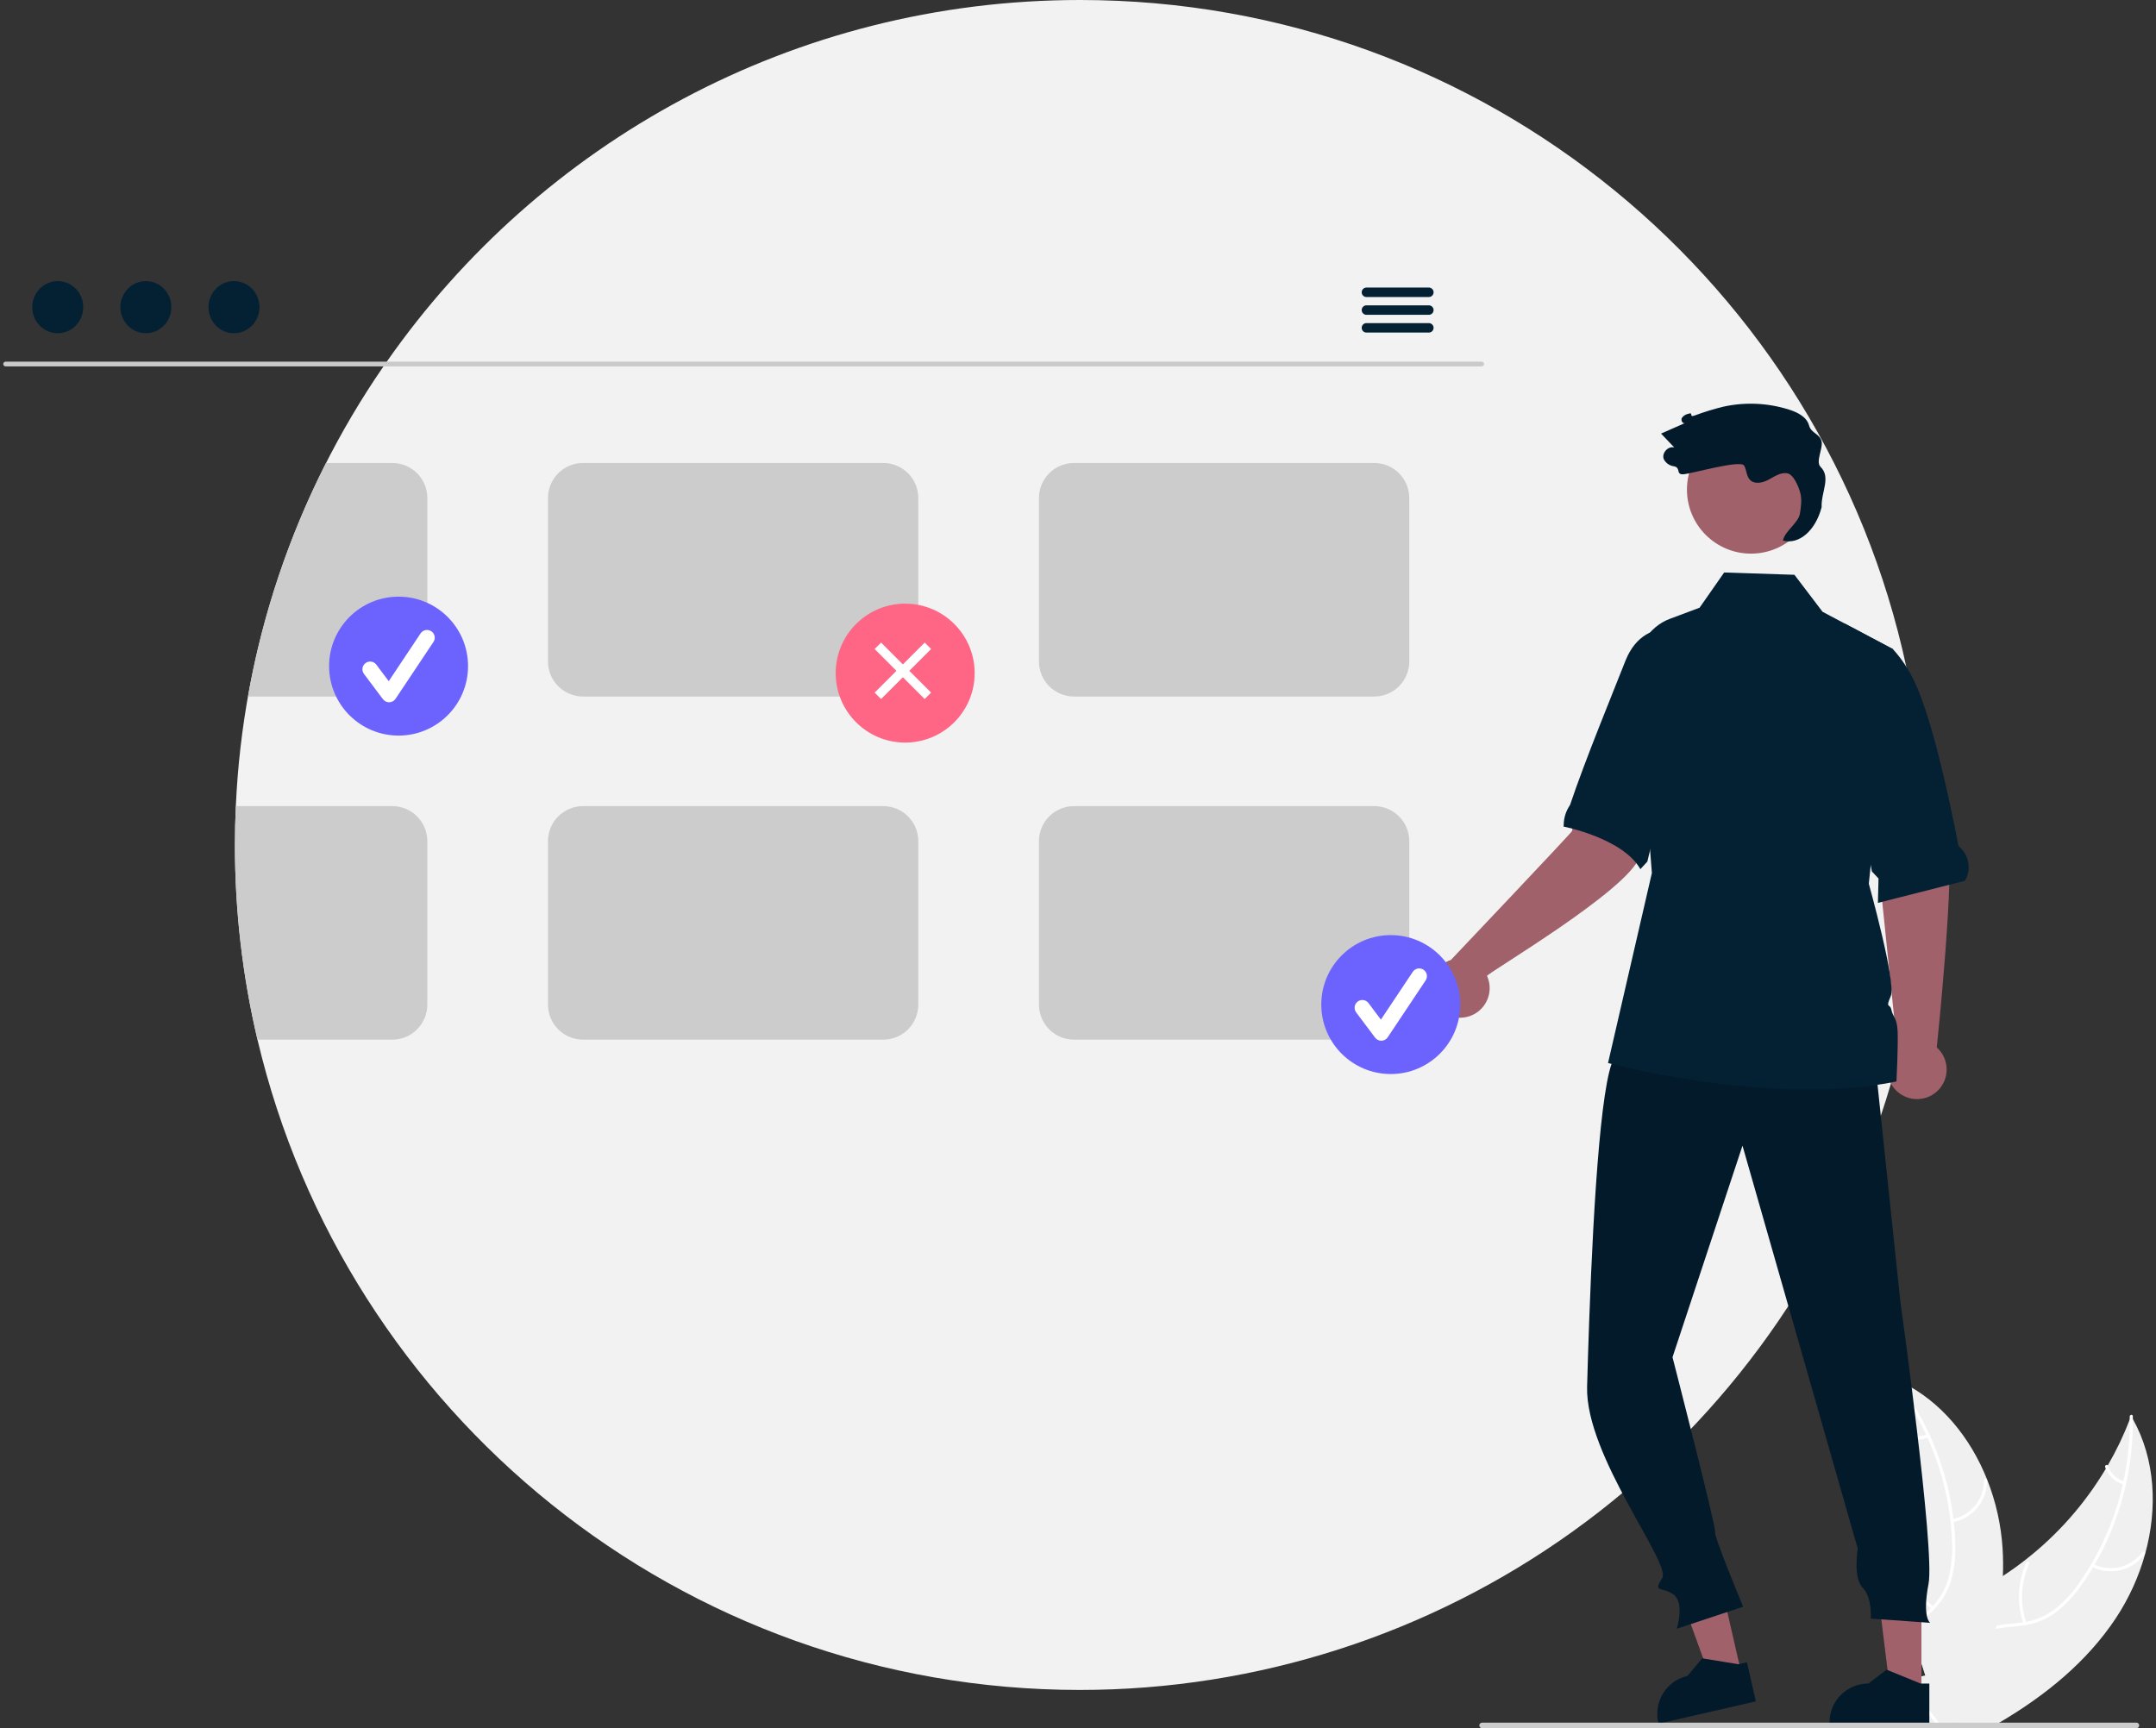 <svg xmlns="http://www.w3.org/2000/svg" width="237" height="190" viewBox="0 0 237 190" fill="none">
  <rect x="0" y="0" width="237" height="190" fill="#333333" stroke="none"/>
  <g clip-path="url(#clip0_310_28099)">
    <path d="M211.622 92.898C211.622 94.605 211.576 96.299 211.484 97.982C211.148 104.273 210.172 110.513 208.569 116.605C208.566 116.608 208.566 116.608 208.569 116.61C208.358 117.416 208.135 118.219 207.899 119.015C207.889 119.053 207.878 119.089 207.865 119.125C207.516 120.318 207.143 121.501 206.747 122.672V122.674C200.509 141.073 188.665 157.056 172.877 168.378C157.09 179.699 138.152 185.791 118.724 185.796C74.783 185.796 37.97 155.291 28.305 114.301C26.653 107.286 25.821 100.104 25.826 92.898C25.826 91.466 25.859 90.042 25.924 88.625C26.694 71.308 32.319 54.556 42.155 40.282C42.273 40.108 42.394 39.933 42.517 39.761C59.306 15.723 87.18 0 118.724 0C163.305 0 200.549 31.401 209.546 73.292C209.548 73.293 209.549 73.295 209.549 73.297C210.129 75.997 210.589 78.737 210.93 81.519C211.393 85.294 211.624 89.095 211.622 92.898Z" fill="#F2F2F2"/>
    <path d="M235.813 170.815C235.12 173.323 234.036 175.707 232.603 177.88C229.4 182.722 224.817 186.425 219.78 189.389C219.431 189.597 219.076 189.8 218.722 190H215.189L215.065 189.718V189.715L214.922 189.389L214.904 189.351L214.896 189.389L214.755 190H213.02C212.876 189.797 212.735 189.594 212.597 189.389C212.394 189.089 212.199 188.786 212.014 188.478C211.688 187.94 211.397 187.381 211.142 186.805C211.111 186.741 211.085 186.677 211.059 186.612L211.175 186.487L210.695 184.388L211.66 184.228L210.603 180.967C210.641 180.846 210.685 180.725 210.731 180.605C211.324 179.104 212.438 177.982 213.759 177.04C215.119 176.068 216.703 175.288 218.158 174.477C218.84 174.094 219.513 173.691 220.167 173.265V173.263C221.004 172.721 221.815 172.142 222.602 171.525C222.616 171.517 222.629 171.508 222.641 171.497C222.652 171.489 222.662 171.481 222.672 171.472C226.2 168.715 229.185 165.328 231.477 161.481L231.477 161.481L231.478 161.48L231.479 161.48L231.479 161.479C231.556 161.355 231.628 161.232 231.7 161.107V161.104C232.638 159.49 233.446 157.804 234.115 156.061V156.059C234.166 155.93 234.212 155.802 234.261 155.674C234.328 155.787 234.392 155.9 234.453 156.013L234.454 156.013L234.455 156.013L234.456 156.014L234.456 156.015C236.945 160.468 237.181 165.831 235.813 170.815Z" fill="#F0F0F0"/>
    <path d="M234.456 156.015C234.481 158.392 234.234 160.763 233.719 163.083C233.488 164.145 233.2 165.193 232.857 166.224C232.191 168.241 231.32 170.184 230.258 172.024C230.198 172.124 230.142 172.221 230.08 172.319V172.321C229.627 173.087 229.134 173.828 228.605 174.544C227.804 175.683 226.815 176.678 225.679 177.485C224.752 178.097 223.703 178.503 222.605 178.673C222.4 178.711 222.189 178.74 221.976 178.765C221.127 178.865 220.249 178.904 219.407 179.083C218.981 179.168 218.566 179.301 218.17 179.481C216.815 180.11 216.053 181.426 215.72 182.833C215.661 183.079 215.615 183.328 215.579 183.577C215.299 185.489 215.607 187.475 215.448 189.389C215.43 189.592 215.407 189.798 215.378 190H215.188L215.065 189.718V189.715C215.078 189.608 215.088 189.5 215.099 189.389C215.16 188.449 215.168 187.506 215.122 186.564C215.112 186.141 215.104 185.715 215.109 185.289C215.114 184.947 215.127 184.606 215.153 184.267V184.265C215.171 184.054 215.191 183.846 215.219 183.639C215.301 183.002 215.458 182.377 215.686 181.778C215.91 181.16 216.261 180.597 216.717 180.124C217.174 179.652 217.725 179.282 218.335 179.037C218.707 178.898 219.091 178.79 219.482 178.716C220.342 178.552 221.229 178.511 222.094 178.403C222.187 178.393 222.279 178.38 222.369 178.365C222.484 178.347 222.597 178.326 222.71 178.306C223.842 178.105 224.91 177.642 225.831 176.953C226.924 176.088 227.875 175.055 228.648 173.894C229.069 173.291 229.47 172.676 229.842 172.042C229.842 172.041 229.842 172.041 229.842 172.041C229.842 172.04 229.842 172.04 229.843 172.04C229.843 172.04 229.843 172.039 229.843 172.039C229.844 172.039 229.844 172.039 229.844 172.039C229.862 172.008 229.88 171.98 229.898 171.949L229.901 171.944C231.497 169.216 232.662 166.259 233.355 163.175C233.378 163.062 233.404 162.949 233.429 162.837C233.906 160.61 234.135 158.338 234.115 156.062V156.059C234.115 155.951 234.112 155.846 234.109 155.738C234.104 155.518 234.446 155.469 234.451 155.69C234.453 155.797 234.456 155.905 234.453 156.013C234.454 156.013 234.454 156.013 234.454 156.013C234.455 156.013 234.455 156.013 234.455 156.014C234.455 156.014 234.456 156.014 234.456 156.014C234.456 156.015 234.456 156.015 234.456 156.015Z" fill="white"/>
    <path d="M229.934 172.249C230.912 172.746 232.034 172.878 233.101 172.624C234.168 172.369 235.11 171.744 235.758 170.859C235.888 170.68 235.616 170.468 235.485 170.648C234.883 171.473 234.006 172.056 233.012 172.291C232.018 172.526 230.973 172.398 230.065 171.93C229.867 171.828 229.738 172.148 229.934 172.249Z" fill="white"/>
    <path d="M222.743 178.408C222.029 176.283 222.141 173.966 223.059 171.921C223.15 171.718 222.83 171.587 222.739 171.79C221.789 173.92 221.676 176.331 222.425 178.541C222.496 178.752 222.814 178.617 222.743 178.408Z" fill="white"/>
    <path d="M233.528 162.868C233.11 162.754 232.726 162.539 232.412 162.241C232.097 161.942 231.862 161.571 231.726 161.159C231.658 160.947 231.34 161.082 231.408 161.292C231.56 161.746 231.82 162.156 232.167 162.487C232.514 162.817 232.936 163.057 233.398 163.187C233.44 163.203 233.487 163.202 233.529 163.184C233.57 163.167 233.604 163.134 233.623 163.093C233.64 163.05 233.639 163.003 233.622 162.961C233.604 162.919 233.571 162.885 233.528 162.868Z" fill="white"/>
    <path d="M220.167 173.263V173.266C220.087 175.098 219.858 176.921 219.482 178.716V178.719C219.461 178.842 219.433 178.963 219.407 179.083C218.788 181.86 217.92 184.575 216.813 187.195C216.507 187.934 216.188 188.666 215.853 189.389C215.761 189.595 215.666 189.797 215.568 190H215.188L215.065 189.718V189.715L214.922 189.389L214.904 189.351L214.896 189.389L214.755 190H211.085L210.372 189.389L209.332 188.499L210.785 186.913L211.023 186.651L211.059 186.613L211.175 186.487L210.695 184.388L211.66 184.229L210.603 180.967L210.102 179.425L209.976 179.037L209.245 176.781L207.038 177.195L206.679 175.937C207.34 174.404 207.891 172.825 208.326 171.213C208.329 171.2 208.334 171.19 208.336 171.177C209.502 166.834 209.852 162.313 209.368 157.843V157.84C209.353 157.696 209.335 157.55 209.314 157.409V157.404C209.094 155.551 208.723 153.72 208.206 151.927C208.17 151.791 208.129 151.658 208.09 151.524C208.208 151.576 208.324 151.624 208.442 151.676L208.444 151.678H208.449C208.637 151.761 208.824 151.848 209.006 151.94C213.384 154.068 216.605 158.061 218.435 162.664C218.44 162.677 218.445 162.688 218.45 162.7C219.405 165.114 219.974 167.663 220.136 170.253C220.198 171.255 220.208 172.26 220.167 173.263Z" fill="#F0F0F0"/>
    <path d="M213.508 190H213.102C212.974 189.792 212.835 189.589 212.697 189.389C212.476 189.079 212.248 188.775 212.014 188.478C211.811 188.221 211.609 187.967 211.406 187.713C211.195 187.449 210.988 187.185 210.785 186.913L211.023 186.651C211.062 186.702 211.1 186.754 211.142 186.805C211.798 187.67 212.509 188.501 213.118 189.389C213.254 189.589 213.384 189.792 213.508 190Z" fill="white"/>
    <path d="M208.005 151.668C208.072 151.752 208.141 151.84 208.205 151.927C208.706 152.576 209.179 153.246 209.624 153.936C210.418 155.154 211.123 156.428 211.734 157.747C211.783 157.85 211.831 157.955 211.878 158.06C213.184 160.943 214.036 164.011 214.403 167.155C214.408 167.186 214.41 167.214 214.413 167.245C214.498 167.979 214.552 168.715 214.577 169.454C214.659 170.846 214.521 172.242 214.169 173.591C214.118 173.768 214.061 173.943 214 174.112C213.845 174.527 213.652 174.927 213.422 175.305C213.257 175.582 213.074 175.847 212.873 176.098C212.753 176.252 212.627 176.404 212.493 176.55C212.416 176.635 212.337 176.719 212.257 176.804C212.191 176.868 212.126 176.935 212.06 176.999C211.367 177.671 210.602 178.295 209.976 179.037L210.102 179.424C210.705 178.659 211.482 178.026 212.183 177.358C212.623 176.945 213.023 176.491 213.379 176.003C213.425 175.937 213.474 175.87 213.517 175.801C213.755 175.453 213.96 175.085 214.131 174.7C214.218 174.507 214.297 174.31 214.369 174.104C214.789 172.778 214.979 171.389 214.934 169.998C214.926 169.107 214.873 168.218 214.775 167.332C214.765 167.217 214.752 167.104 214.736 166.988C214.476 164.88 214.001 162.805 213.32 160.793C212.457 158.242 211.27 155.811 209.789 153.562C209.365 152.917 208.916 152.289 208.441 151.675C208.38 151.591 208.316 151.509 208.249 151.424C208.113 151.249 207.869 151.493 208.005 151.668Z" fill="white"/>
    <path d="M214.614 167.364C215.694 167.172 216.67 166.602 217.369 165.757C218.067 164.911 218.443 163.845 218.427 162.748C218.426 162.704 218.408 162.661 218.376 162.629C218.344 162.598 218.302 162.58 218.257 162.58C218.212 162.579 218.169 162.596 218.137 162.627C218.104 162.657 218.085 162.699 218.082 162.744C218.098 163.765 217.749 164.759 217.097 165.545C216.445 166.331 215.533 166.858 214.527 167.031C214.308 167.069 214.397 167.402 214.614 167.364Z" fill="white"/>
    <path d="M212.581 176.611C210.731 175.345 209.426 173.428 208.927 171.242C208.878 171.025 208.544 171.113 208.593 171.329C209.117 173.603 210.479 175.595 212.407 176.909C212.591 177.034 212.764 176.736 212.581 176.611Z" fill="white"/>
    <path d="M211.836 157.71C211.434 157.871 210.998 157.93 210.567 157.881C210.136 157.833 209.724 157.678 209.368 157.43C209.186 157.303 209.013 157.602 209.194 157.728C209.589 158 210.044 158.17 210.52 158.225C210.996 158.28 211.478 158.218 211.924 158.043C211.967 158.031 212.004 158.002 212.027 157.962C212.05 157.923 212.057 157.877 212.047 157.833C212.035 157.789 212.006 157.751 211.967 157.728C211.927 157.705 211.88 157.698 211.836 157.71Z" fill="white"/>
    <path d="M162.881 40.283H0.611C0.543 40.282 0.478 40.254 0.431 40.205C0.383 40.156 0.356 40.091 0.356 40.023C0.356 39.955 0.383 39.889 0.431 39.84C0.478 39.792 0.543 39.764 0.611 39.762H162.881C162.949 39.764 163.014 39.792 163.062 39.84C163.109 39.889 163.136 39.955 163.136 40.023C163.136 40.091 163.109 40.156 163.062 40.205C163.014 40.254 162.949 40.282 162.881 40.283Z" fill="#CACACA"/>
    <path d="M6.348 36.636C7.897 36.636 9.152 35.352 9.152 33.77C9.152 32.187 7.897 30.903 6.348 30.903C4.8 30.903 3.544 32.187 3.544 33.77C3.544 35.352 4.8 36.636 6.348 36.636Z" fill="#042134"/>
    <path d="M16.034 36.636C17.582 36.636 18.837 35.352 18.837 33.77C18.837 32.187 17.582 30.903 16.034 30.903C14.485 30.903 13.23 32.187 13.23 33.77C13.23 35.352 14.485 36.636 16.034 36.636Z" fill="#042134"/>
    <path d="M25.719 36.636C27.268 36.636 28.523 35.352 28.523 33.77C28.523 32.187 27.268 30.903 25.719 30.903C24.171 30.903 22.916 32.187 22.916 33.77C22.916 35.352 24.171 36.636 25.719 36.636Z" fill="#042134"/>
    <path d="M157.077 31.614H150.197C150.06 31.616 149.93 31.673 149.835 31.77C149.74 31.867 149.686 31.998 149.686 32.135C149.686 32.271 149.74 32.402 149.835 32.499C149.93 32.597 150.06 32.653 150.197 32.656H157.077C157.213 32.653 157.343 32.597 157.439 32.499C157.534 32.402 157.588 32.271 157.588 32.135C157.588 31.998 157.534 31.867 157.439 31.77C157.343 31.673 157.213 31.616 157.077 31.614Z" fill="#042134"/>
    <path d="M157.077 33.569H150.197C150.06 33.572 149.93 33.628 149.835 33.725C149.74 33.822 149.686 33.953 149.686 34.09C149.686 34.226 149.74 34.357 149.835 34.455C149.93 34.552 150.06 34.608 150.197 34.611H157.077C157.213 34.608 157.343 34.552 157.439 34.455C157.534 34.357 157.588 34.226 157.588 34.09C157.588 33.953 157.534 33.822 157.439 33.725C157.343 33.628 157.213 33.572 157.077 33.569Z" fill="#042134"/>
    <path d="M157.077 35.522H150.197C150.06 35.525 149.93 35.581 149.835 35.678C149.74 35.776 149.686 35.907 149.686 36.043C149.686 36.179 149.74 36.31 149.835 36.408C149.93 36.505 150.06 36.561 150.197 36.564H157.077C157.213 36.561 157.343 36.505 157.439 36.408C157.534 36.31 157.588 36.179 157.588 36.043C157.588 35.907 157.534 35.776 157.439 35.678C157.343 35.581 157.213 35.525 157.077 35.522Z" fill="#042134"/>
    <path d="M43.125 50.901H35.84C31.731 58.991 28.838 67.642 27.256 76.577H43.125C43.631 76.578 44.132 76.479 44.599 76.285C45.067 76.092 45.492 75.809 45.849 75.451C46.207 75.094 46.49 74.669 46.684 74.201C46.877 73.734 46.976 73.233 46.975 72.727V54.748C46.973 53.728 46.567 52.75 45.846 52.029C45.124 51.307 44.146 50.902 43.125 50.901Z" fill="#CCCCCC"/>
    <path d="M97.096 50.901H64.086C63.066 50.902 62.088 51.307 61.366 52.029C60.645 52.75 60.238 53.728 60.237 54.748V72.727C60.238 73.748 60.644 74.726 61.366 75.448C62.087 76.169 63.066 76.575 64.086 76.577H97.096C98.117 76.575 99.095 76.169 99.817 75.448C100.538 74.726 100.944 73.748 100.945 72.727V54.748C100.944 53.728 100.538 52.75 99.816 52.029C99.095 51.307 98.116 50.902 97.096 50.901Z" fill="#CCCCCC"/>
    <path d="M151.067 50.901H118.057C117.037 50.902 116.059 51.307 115.337 52.029C114.615 52.75 114.209 53.728 114.208 54.748V72.727C114.209 73.748 114.615 74.726 115.337 75.448C116.058 76.169 117.037 76.575 118.057 76.577H151.067C152.087 76.575 153.066 76.169 153.787 75.448C154.509 74.726 154.915 73.748 154.916 72.727V54.748C154.915 53.728 154.509 52.75 153.787 52.029C153.065 51.307 152.087 50.902 151.067 50.901Z" fill="#CCCCCC"/>
    <path d="M43.125 88.626H25.924C25.86 90.042 25.827 91.466 25.826 92.898C25.821 100.104 26.653 107.287 28.305 114.301H43.125C44.146 114.3 45.124 113.894 45.846 113.172C46.568 112.45 46.974 111.472 46.975 110.451V92.472C46.973 91.452 46.567 90.474 45.846 89.753C45.124 89.032 44.146 88.626 43.125 88.626Z" fill="#CCCCCC"/>
    <path d="M97.096 88.626H64.086C63.066 88.626 62.088 89.032 61.366 89.753C60.645 90.474 60.238 91.452 60.237 92.472V110.451C60.238 111.472 60.644 112.45 61.366 113.172C62.087 113.894 63.066 114.3 64.086 114.301H97.096C98.117 114.3 99.095 113.894 99.817 113.172C100.538 112.45 100.944 111.472 100.945 110.451V92.472C100.944 91.452 100.538 90.474 99.816 89.753C99.095 89.032 98.116 88.626 97.096 88.626Z" fill="#CCCCCC"/>
    <path d="M151.067 88.626H118.057C117.037 88.626 116.059 89.032 115.337 89.753C114.615 90.474 114.209 91.452 114.208 92.472V110.451C114.209 111.472 114.615 112.45 115.337 113.172C116.058 113.894 117.037 114.3 118.057 114.301H151.067C151.172 114.301 151.277 114.296 151.382 114.285C151.795 114.255 152.199 114.155 152.578 113.99C153.266 113.696 153.853 113.208 154.268 112.586C154.683 111.964 154.908 111.235 154.916 110.487V92.472C154.915 91.452 154.509 90.474 153.787 89.753C153.065 89.032 152.087 88.626 151.067 88.626Z" fill="#CCCCCC"/>
    <path d="M43.814 80.871C48.032 80.871 51.451 77.451 51.451 73.234C51.451 69.016 48.032 65.597 43.814 65.597C39.596 65.597 36.177 69.016 36.177 73.234C36.177 77.451 39.596 80.871 43.814 80.871Z" fill="#6C63FF"/>
    <path d="M42.773 77.209C42.641 77.209 42.511 77.178 42.393 77.119C42.275 77.06 42.172 76.974 42.093 76.869L40.01 74.091C39.943 74.001 39.894 73.9 39.866 73.792C39.839 73.684 39.832 73.571 39.848 73.461C39.864 73.35 39.901 73.244 39.958 73.148C40.015 73.052 40.09 72.968 40.179 72.901C40.269 72.835 40.37 72.786 40.478 72.758C40.586 72.73 40.699 72.724 40.809 72.74C40.92 72.756 41.026 72.793 41.122 72.85C41.218 72.907 41.302 72.982 41.369 73.071L42.732 74.889L46.233 69.637C46.294 69.544 46.374 69.465 46.467 69.402C46.559 69.34 46.663 69.297 46.773 69.275C46.882 69.253 46.995 69.253 47.105 69.274C47.214 69.296 47.318 69.339 47.411 69.401C47.504 69.463 47.584 69.543 47.646 69.635C47.708 69.728 47.751 69.832 47.773 69.942C47.795 70.051 47.795 70.164 47.773 70.273C47.752 70.383 47.708 70.487 47.646 70.58L43.479 76.83C43.404 76.943 43.303 77.037 43.184 77.102C43.065 77.168 42.932 77.204 42.796 77.208C42.788 77.208 42.78 77.209 42.773 77.209Z" fill="white"/>
    <path d="M99.502 81.641C103.72 81.641 107.139 78.221 107.139 74.004C107.139 69.786 103.72 66.367 99.502 66.367C95.284 66.367 91.865 69.786 91.865 74.004C91.865 78.221 95.284 81.641 99.502 81.641Z" fill="#FF6584"/>
    <path d="M208.559 115.157L206.168 92.018L205.537 82.496L212.228 81.286C212.228 81.286 213.23 87.832 214.106 91.674C214.971 95.465 212.954 114.649 212.901 115.155C213.392 115.594 213.738 116.172 213.894 116.813C214.05 117.453 214.007 118.126 213.772 118.742C213.537 119.358 213.121 119.888 212.578 120.262C212.035 120.636 211.391 120.836 210.732 120.836C210.073 120.837 209.429 120.637 208.886 120.263C208.343 119.89 207.926 119.36 207.691 118.745C207.455 118.129 207.412 117.456 207.567 116.816C207.722 116.175 208.068 115.596 208.559 115.157Z" fill="#A0616A"/>
    <path d="M191.435 184.032L188.116 184.79L183.612 172.353L188.509 171.233L191.435 184.032Z" fill="#A0616A"/>
    <path d="M192.034 182.755L191.187 182.948L191.1 182.968L187.228 182.337L187.115 182.319L185.498 184.249C184.394 184.501 183.435 185.182 182.832 186.142C182.23 187.102 182.033 188.261 182.285 189.366L182.29 189.389L182.319 189.502L182.811 189.389L193.017 187.054L192.034 182.755Z" fill="#031A2A"/>
    <path d="M211.216 186.201H207.812L206.193 173.072L211.216 173.073L211.216 186.201Z" fill="#A0616A"/>
    <path d="M211.127 185.091L210.829 184.97L207.493 183.612L207.386 183.569L205.381 185.091C204.82 185.09 204.265 185.201 203.747 185.415C203.228 185.63 202.757 185.944 202.36 186.341C201.964 186.737 201.649 187.208 201.434 187.726C201.219 188.244 201.109 188.8 201.109 189.361V189.499L210.504 189.502H212.084V185.091H211.127Z" fill="#031A2A"/>
    <path d="M206.039 115.934L208.902 143.132C208.902 143.132 212.713 170.364 211.997 174.121C211.281 177.879 212.176 178.416 212.176 178.416L205.645 177.951C205.645 177.951 205.824 175.625 204.751 174.551C203.677 173.477 204.214 170.257 204.214 170.257L191.545 125.955L183.852 149.215C183.852 149.215 188.712 168.079 188.533 168.436C188.354 168.794 191.613 176.648 191.613 176.648L184.322 179.066C184.322 179.066 185.217 176.203 183.965 175.308C182.712 174.414 181.639 175.129 182.712 173.519C183.786 171.909 174.254 160.082 174.463 152.46C174.526 150.167 174.602 147.707 174.694 145.187C175.179 131.849 176.094 116.821 177.768 115.934C180.81 114.324 206.039 115.934 206.039 115.934Z" fill="#031A2A"/>
    <path d="M192.481 60.867C196.37 60.867 199.522 57.715 199.522 53.826C199.522 49.937 196.37 46.784 192.481 46.784C188.592 46.784 185.439 49.937 185.439 53.826C185.439 57.715 188.592 60.867 192.481 60.867Z" fill="#A0616A"/>
    <path d="M215.992 96.838L206.431 99.265L206.497 96.581L205.771 95.811L204.321 88.216L202.782 68.552L208.065 71.354L208.072 71.359C208.994 72.374 209.766 73.516 210.363 74.751C212.355 78.801 214.268 87.719 215.27 92.9C215.304 93.008 215.371 93.104 215.46 93.174C215.957 93.63 216.281 94.244 216.378 94.912C216.475 95.579 216.339 96.259 215.992 96.838Z" fill="#042134"/>
    <path d="M159.489 105.54C159.489 105.54 172.687 91.626 172.81 91.364C173.732 84.363 176.383 81.275 176.781 81.61L183.624 83.981C183.624 83.981 181.589 90.427 180.211 94.256C178.894 97.915 163.715 106.851 163.462 107.292C163.734 107.893 163.817 108.562 163.701 109.21C163.584 109.859 163.274 110.457 162.81 110.926C162.346 111.394 161.751 111.711 161.103 111.834C160.456 111.956 159.786 111.88 159.183 111.614C158.58 111.348 158.072 110.905 157.726 110.344C157.38 109.783 157.212 109.13 157.246 108.471C157.279 107.813 157.511 107.18 157.912 106.657C158.312 106.133 158.862 105.744 159.489 105.54Z" fill="#A0616A"/>
    <path d="M186.912 69.818C186.912 69.818 180.987 66.914 178.689 72.618C177.429 75.838 174.206 83.652 172.601 88.463C172.59 88.493 172.575 88.522 172.557 88.549C172.127 89.187 171.896 89.938 171.891 90.707C171.891 90.763 171.885 90.819 171.873 90.873C171.873 90.873 178.385 92.142 180.321 95.555L181.089 94.721L181.226 94.137L186.912 69.818Z" fill="#042134"/>
    <path d="M208.472 118.899C194.836 121.715 176.764 116.873 176.764 116.873L181.585 95.976L179.871 74.107C179.662 71.433 181.185 68.926 183.555 68.038L186.827 66.812L189.531 62.94L197.256 63.194L200.345 67.259L202.782 68.552L208.065 71.354L208.089 71.366V71.377L206.431 87.46L205.431 97.158C205.431 97.158 208.468 108.064 207.844 109.511C207.221 110.955 207.763 110.257 207.914 111.029C208.065 111.801 208.528 111.85 208.598 113.371C208.67 114.89 208.472 118.899 208.472 118.899Z" fill="#042134"/>
    <path d="M200.12 51.318C199.563 50.769 200.401 49.316 200.243 48.55C200.061 47.672 199.094 47.647 198.863 46.781C198.615 45.849 197.622 45.342 196.705 45.047C194.352 44.294 191.842 44.179 189.43 44.714C188.363 44.974 187.312 45.298 186.283 45.683C185.573 45.933 186.258 45.253 185.547 45.503C185.279 45.563 185.041 45.72 184.882 45.945C184.754 46.186 184.926 46.572 185.195 46.523C184.328 46.906 183.46 47.288 182.593 47.67C183.08 48.18 183.566 48.689 184.052 49.199C183.361 49.002 182.624 49.826 182.896 50.492C183.006 50.702 183.165 50.882 183.36 51.017C183.555 51.151 183.779 51.237 184.014 51.266C184.795 51.417 184.203 52.161 184.999 52.146C185.794 52.132 191.342 50.501 191.729 51.196C192.004 51.692 191.974 52.347 192.367 52.755C192.871 53.277 193.749 53.087 194.389 52.747C195.03 52.407 195.679 51.94 196.4 52.021C197.152 52.106 197.721 53.496 197.906 54.23C198.091 54.964 197.974 55.736 197.856 56.484C197.701 57.466 196.151 58.448 195.996 59.43C197.717 59.906 199.562 58.392 200.243 55.759C200.175 54.095 201.305 52.488 200.12 51.318Z" fill="#031A2A"/>
    <path d="M152.88 118.081C157.097 118.081 160.517 114.662 160.517 110.444C160.517 106.226 157.097 102.807 152.88 102.807C148.662 102.807 145.243 106.226 145.243 110.444C145.243 114.662 148.662 118.081 152.88 118.081Z" fill="#6C63FF"/>
    <path d="M151.838 114.419C151.706 114.419 151.576 114.388 151.458 114.329C151.34 114.27 151.237 114.185 151.158 114.079L149.075 111.301C149.008 111.212 148.959 111.11 148.932 111.002C148.904 110.894 148.898 110.782 148.914 110.671C148.929 110.561 148.967 110.455 149.024 110.359C149.08 110.263 149.156 110.179 149.245 110.112C149.334 110.045 149.436 109.996 149.544 109.969C149.652 109.941 149.764 109.935 149.875 109.951C149.985 109.966 150.091 110.004 150.187 110.061C150.283 110.117 150.367 110.193 150.434 110.282L151.797 112.099L155.298 106.848C155.36 106.755 155.439 106.675 155.532 106.613C155.625 106.551 155.729 106.507 155.838 106.485C155.948 106.463 156.061 106.463 156.17 106.485C156.28 106.506 156.384 106.549 156.477 106.611C156.57 106.673 156.649 106.753 156.711 106.846C156.774 106.939 156.817 107.043 156.839 107.152C156.86 107.262 156.86 107.374 156.839 107.484C156.817 107.593 156.774 107.697 156.712 107.79L152.545 114.041C152.469 114.154 152.368 114.247 152.249 114.313C152.13 114.379 151.997 114.415 151.862 114.419C151.854 114.419 151.846 114.419 151.838 114.419Z" fill="white"/>
    <path d="M235.154 189.695C235.154 189.735 235.146 189.774 235.131 189.812C235.116 189.849 235.093 189.882 235.065 189.911C235.036 189.939 235.003 189.962 234.965 189.977C234.928 189.992 234.889 190 234.848 190H162.919C162.838 190 162.76 189.968 162.703 189.91C162.646 189.853 162.614 189.776 162.614 189.695C162.614 189.614 162.646 189.536 162.703 189.479C162.76 189.421 162.838 189.389 162.919 189.389H234.848C234.889 189.389 234.928 189.397 234.965 189.412C235.003 189.427 235.036 189.45 235.065 189.478C235.093 189.507 235.116 189.54 235.131 189.578C235.146 189.615 235.154 189.654 235.154 189.695Z" fill="#CCCCCC"/>
    <path d="M96.5 71L102 76.5" stroke="white"/>
    <path d="M102 71L96.5 76.5" stroke="white"/>
  </g>
  <defs>
    <clipPath id="clip0_310_28099">
      <rect width="236.287" height="190" fill="white" transform="translate(0.356)"/>
    </clipPath>
  </defs>
</svg>